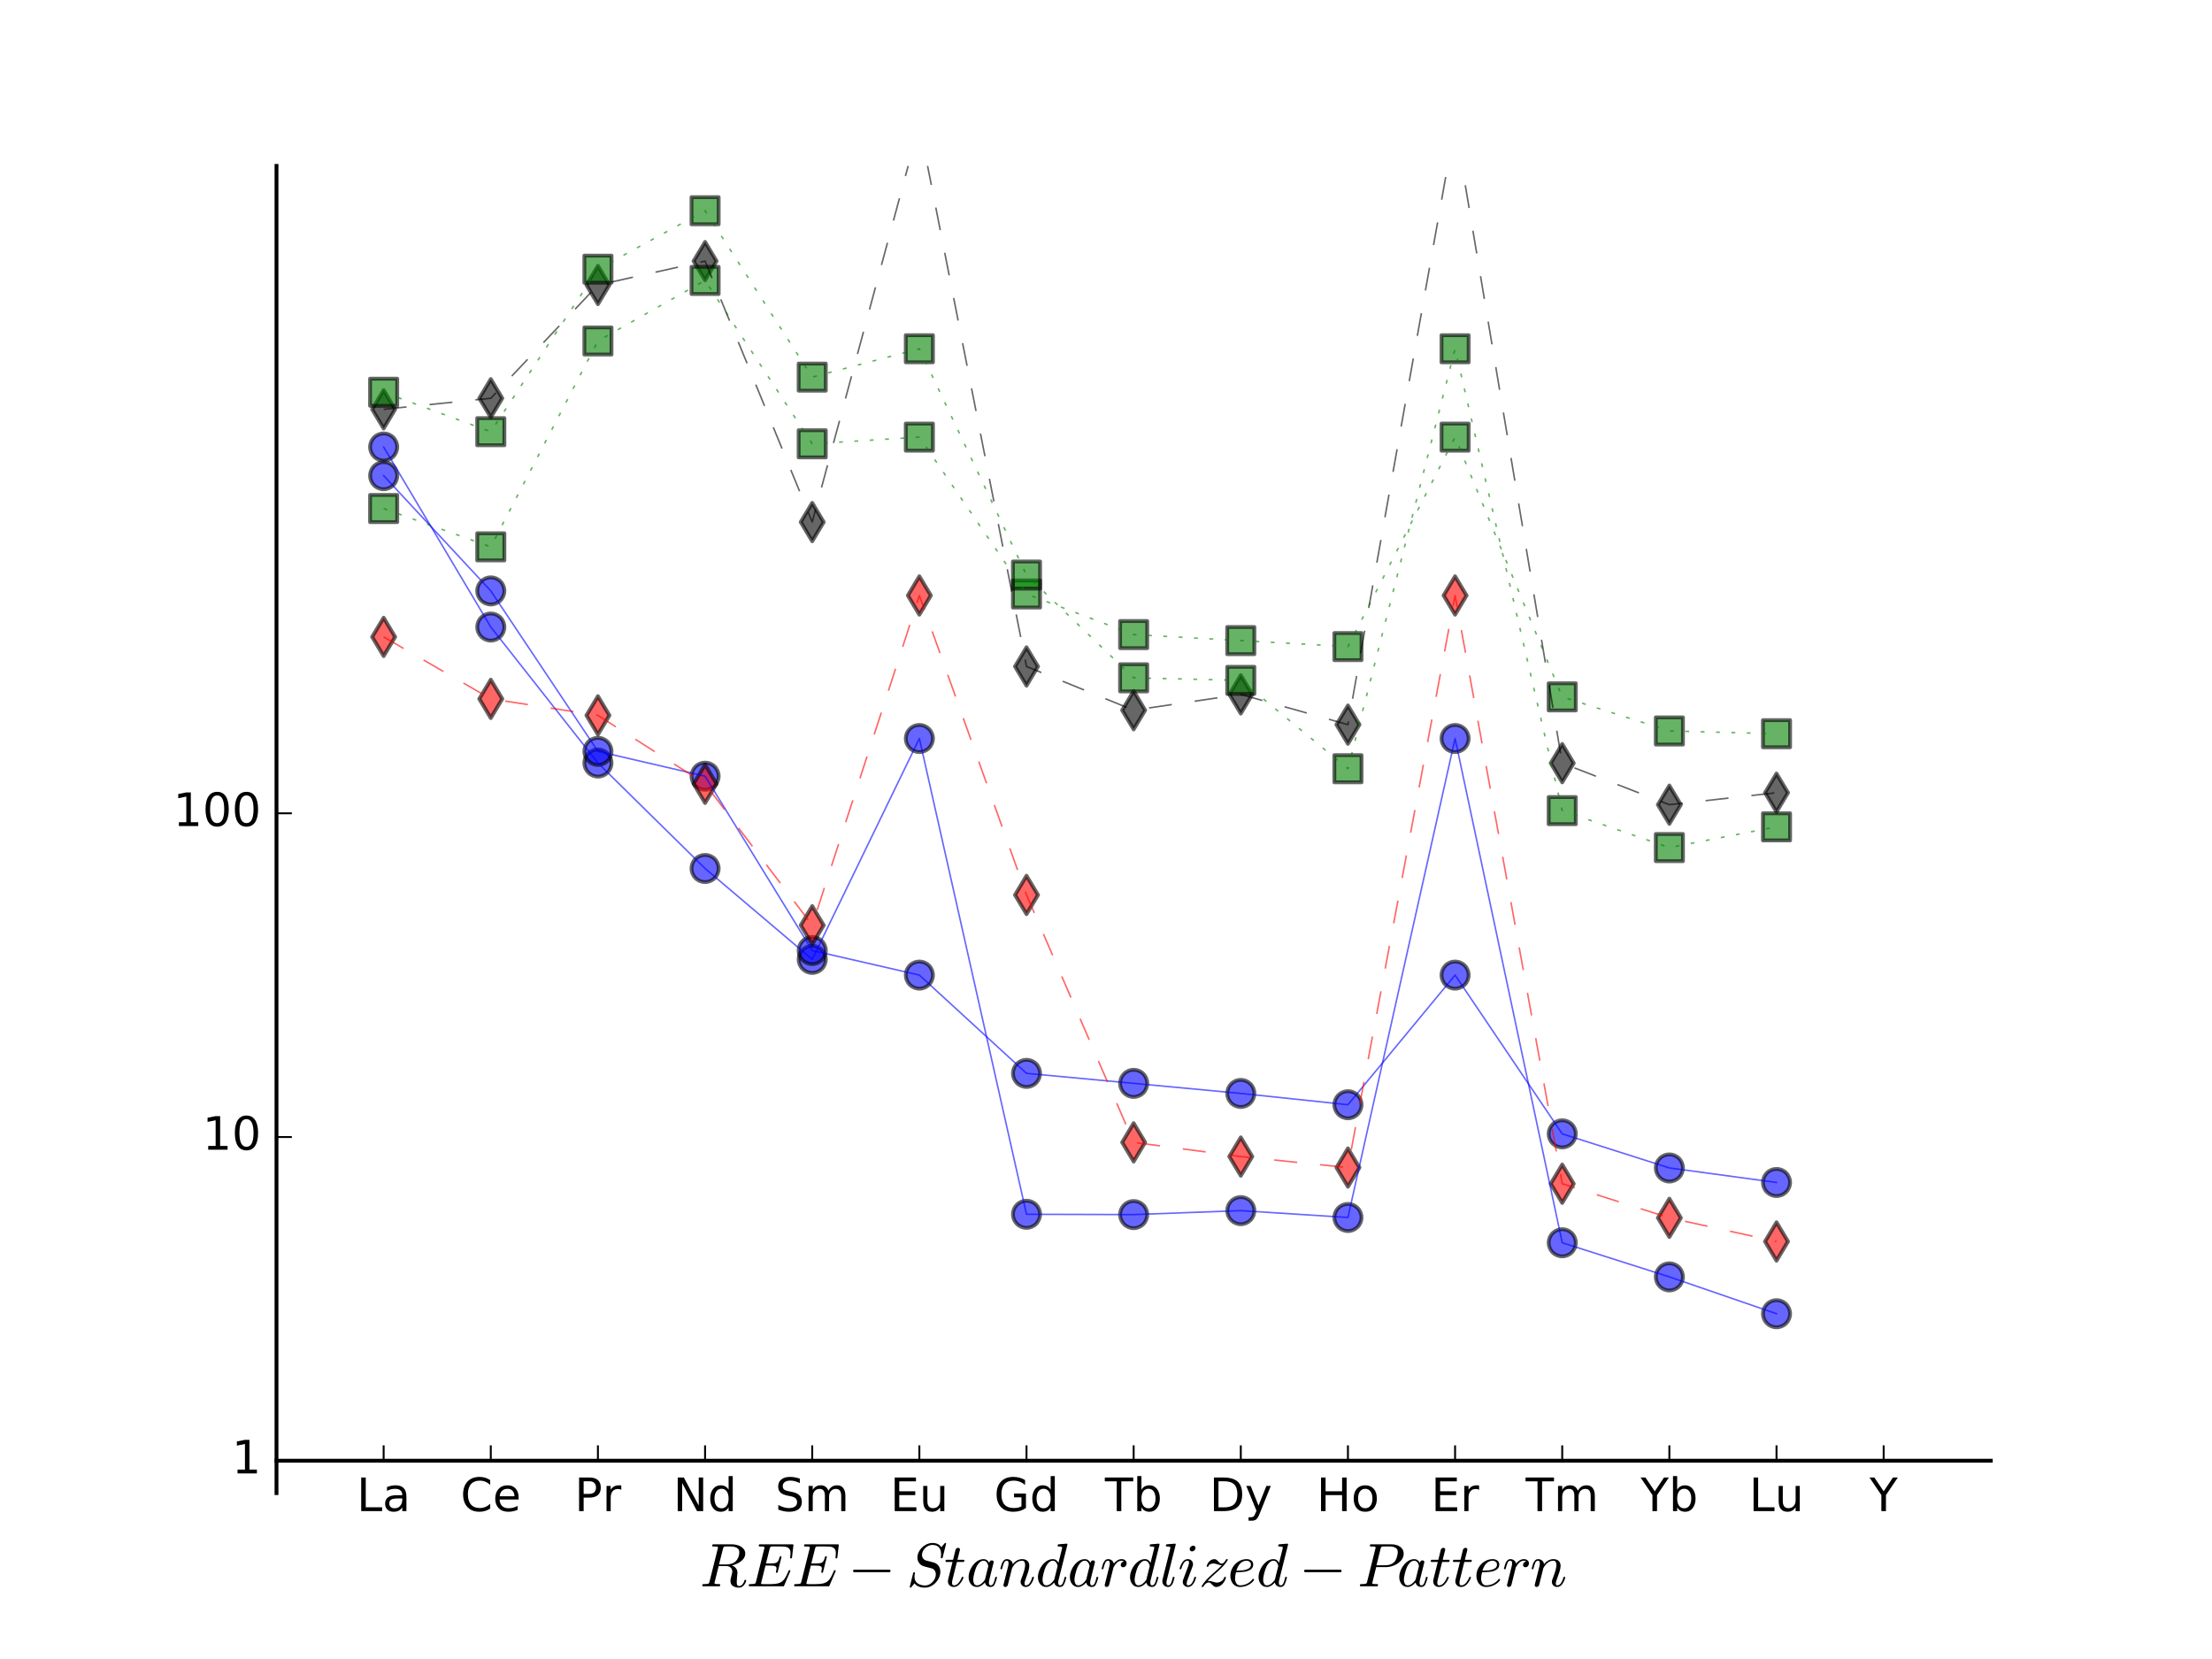 <?xml version="1.0" encoding="utf-8" standalone="no"?>
<!DOCTYPE svg PUBLIC "-//W3C//DTD SVG 1.1//EN"
  "http://www.w3.org/Graphics/SVG/1.1/DTD/svg11.dtd">
<!-- Created with matplotlib (http://matplotlib.org/) -->
<svg height="432pt" version="1.1" viewBox="0 0 576 432" width="576pt" xmlns="http://www.w3.org/2000/svg" xmlns:xlink="http://www.w3.org/1999/xlink">
 <defs>
  <style type="text/css">
*{stroke-linecap:butt;stroke-linejoin:round;stroke-miterlimit:100000;}
  </style>
 </defs>
 <g id="figure_1">
  <g id="patch_1">
   <path d="M 0 432 
L 576 432 
L 576 0 
L 0 0 
z
" style="fill:#ffffff;"/>
  </g>
  <g id="axes_1">
   <g id="patch_2">
    <path d="M 72 388.8 
L 518.4 388.8 
L 518.4 43.2 
L 72 43.2 
z
" style="fill:#ffffff;"/>
   </g>
   <g id="PathCollection_1">
    <defs>
     <path d="M 0 3.536 
C 0.938 3.536 1.837 3.163 2.5 2.5 
C 3.163 1.837 3.536 0.938 3.536 0 
C 3.536 -0.938 3.163 -1.837 2.5 -2.5 
C 1.837 -3.163 0.938 -3.536 0 -3.536 
C -0.938 -3.536 -1.837 -3.163 -2.5 -2.5 
C -3.163 -1.837 -3.536 -0.938 -3.536 0 
C -3.536 0.938 -3.163 1.837 -2.5 2.5 
C -1.837 3.163 -0.938 3.536 0 3.536 
z
" id="md33d0d5c0e" style="stroke:#000000;stroke-opacity:0.6;"/>
    </defs>
    <g clip-path="url(#p56d1591326)">
     <use style="fill:#0000ff;fill-opacity:0.6;stroke:#000000;stroke-opacity:0.6;" x="99.9" xlink:href="#md33d0d5c0e" y="116.397"/>
    </g>
   </g>
   <g id="PathCollection_2">
    <g clip-path="url(#p56d1591326)">
     <use style="fill:#0000ff;fill-opacity:0.6;stroke:#000000;stroke-opacity:0.6;" x="127.8" xlink:href="#md33d0d5c0e" y="163.279"/>
    </g>
   </g>
   <g id="PathCollection_3">
    <g clip-path="url(#p56d1591326)">
     <use style="fill:#0000ff;fill-opacity:0.6;stroke:#000000;stroke-opacity:0.6;" x="155.7" xlink:href="#md33d0d5c0e" y="198.684"/>
    </g>
   </g>
   <g id="PathCollection_4">
    <g clip-path="url(#p56d1591326)">
     <use style="fill:#0000ff;fill-opacity:0.6;stroke:#000000;stroke-opacity:0.6;" x="183.6" xlink:href="#md33d0d5c0e" y="226.151"/>
    </g>
   </g>
   <g id="PathCollection_5">
    <g clip-path="url(#p56d1591326)">
     <use style="fill:#0000ff;fill-opacity:0.6;stroke:#000000;stroke-opacity:0.6;" x="211.5" xlink:href="#md33d0d5c0e" y="249.817"/>
    </g>
   </g>
   <g id="PathCollection_6">
    <g clip-path="url(#p56d1591326)">
     <use style="fill:#0000ff;fill-opacity:0.6;stroke:#000000;stroke-opacity:0.6;" x="239.4" xlink:href="#md33d0d5c0e" y="192.303"/>
    </g>
   </g>
   <g id="PathCollection_7">
    <g clip-path="url(#p56d1591326)">
     <use style="fill:#0000ff;fill-opacity:0.6;stroke:#000000;stroke-opacity:0.6;" x="267.3" xlink:href="#md33d0d5c0e" y="316.196"/>
    </g>
   </g>
   <g id="PathCollection_8">
    <g clip-path="url(#p56d1591326)">
     <use style="fill:#0000ff;fill-opacity:0.6;stroke:#000000;stroke-opacity:0.6;" x="295.2" xlink:href="#md33d0d5c0e" y="316.278"/>
    </g>
   </g>
   <g id="PathCollection_9">
    <g clip-path="url(#p56d1591326)">
     <use style="fill:#0000ff;fill-opacity:0.6;stroke:#000000;stroke-opacity:0.6;" x="323.1" xlink:href="#md33d0d5c0e" y="315.248"/>
    </g>
   </g>
   <g id="PathCollection_10">
    <g clip-path="url(#p56d1591326)">
     <use style="fill:#0000ff;fill-opacity:0.6;stroke:#000000;stroke-opacity:0.6;" x="351.0" xlink:href="#md33d0d5c0e" y="317.026"/>
    </g>
   </g>
   <g id="PathCollection_11">
    <g clip-path="url(#p56d1591326)">
     <use style="fill:#0000ff;fill-opacity:0.6;stroke:#000000;stroke-opacity:0.6;" x="378.9" xlink:href="#md33d0d5c0e" y="192.303"/>
    </g>
   </g>
   <g id="PathCollection_12">
    <g clip-path="url(#p56d1591326)">
     <use style="fill:#0000ff;fill-opacity:0.6;stroke:#000000;stroke-opacity:0.6;" x="406.8" xlink:href="#md33d0d5c0e" y="323.613"/>
    </g>
   </g>
   <g id="PathCollection_13">
    <g clip-path="url(#p56d1591326)">
     <use style="fill:#0000ff;fill-opacity:0.6;stroke:#000000;stroke-opacity:0.6;" x="434.7" xlink:href="#md33d0d5c0e" y="332.494"/>
    </g>
   </g>
   <g id="PathCollection_14">
    <g clip-path="url(#p56d1591326)">
     <use style="fill:#0000ff;fill-opacity:0.6;stroke:#000000;stroke-opacity:0.6;" x="462.6" xlink:href="#md33d0d5c0e" y="342.091"/>
    </g>
   </g>
   <g id="PathCollection_15">
    <g clip-path="url(#p56d1591326)">
     <use style="fill:#0000ff;fill-opacity:0.6;stroke:#000000;stroke-opacity:0.6;" x="99.9" xlink:href="#md33d0d5c0e" y="123.858"/>
    </g>
   </g>
   <g id="PathCollection_16">
    <g clip-path="url(#p56d1591326)">
     <use style="fill:#0000ff;fill-opacity:0.6;stroke:#000000;stroke-opacity:0.6;" x="127.8" xlink:href="#md33d0d5c0e" y="153.865"/>
    </g>
   </g>
   <g id="PathCollection_17">
    <g clip-path="url(#p56d1591326)">
     <use style="fill:#0000ff;fill-opacity:0.6;stroke:#000000;stroke-opacity:0.6;" x="155.7" xlink:href="#md33d0d5c0e" y="195.655"/>
    </g>
   </g>
   <g id="PathCollection_18">
    <g clip-path="url(#p56d1591326)">
     <use style="fill:#0000ff;fill-opacity:0.6;stroke:#000000;stroke-opacity:0.6;" x="183.6" xlink:href="#md33d0d5c0e" y="202.119"/>
    </g>
   </g>
   <g id="PathCollection_19">
    <g clip-path="url(#p56d1591326)">
     <use style="fill:#0000ff;fill-opacity:0.6;stroke:#000000;stroke-opacity:0.6;" x="211.5" xlink:href="#md33d0d5c0e" y="247.508"/>
    </g>
   </g>
   <g id="PathCollection_20">
    <g clip-path="url(#p56d1591326)">
     <use style="fill:#0000ff;fill-opacity:0.6;stroke:#000000;stroke-opacity:0.6;" x="239.4" xlink:href="#md33d0d5c0e" y="253.912"/>
    </g>
   </g>
   <g id="PathCollection_21">
    <g clip-path="url(#p56d1591326)">
     <use style="fill:#0000ff;fill-opacity:0.6;stroke:#000000;stroke-opacity:0.6;" x="267.3" xlink:href="#md33d0d5c0e" y="279.502"/>
    </g>
   </g>
   <g id="PathCollection_22">
    <g clip-path="url(#p56d1591326)">
     <use style="fill:#0000ff;fill-opacity:0.6;stroke:#000000;stroke-opacity:0.6;" x="295.2" xlink:href="#md33d0d5c0e" y="282.101"/>
    </g>
   </g>
   <g id="PathCollection_23">
    <g clip-path="url(#p56d1591326)">
     <use style="fill:#0000ff;fill-opacity:0.6;stroke:#000000;stroke-opacity:0.6;" x="323.1" xlink:href="#md33d0d5c0e" y="284.724"/>
    </g>
   </g>
   <g id="PathCollection_24">
    <g clip-path="url(#p56d1591326)">
     <use style="fill:#0000ff;fill-opacity:0.6;stroke:#000000;stroke-opacity:0.6;" x="351.0" xlink:href="#md33d0d5c0e" y="287.667"/>
    </g>
   </g>
   <g id="PathCollection_25">
    <g clip-path="url(#p56d1591326)">
     <use style="fill:#0000ff;fill-opacity:0.6;stroke:#000000;stroke-opacity:0.6;" x="378.9" xlink:href="#md33d0d5c0e" y="253.912"/>
    </g>
   </g>
   <g id="PathCollection_26">
    <g clip-path="url(#p56d1591326)">
     <use style="fill:#0000ff;fill-opacity:0.6;stroke:#000000;stroke-opacity:0.6;" x="406.8" xlink:href="#md33d0d5c0e" y="295.251"/>
    </g>
   </g>
   <g id="PathCollection_27">
    <g clip-path="url(#p56d1591326)">
     <use style="fill:#0000ff;fill-opacity:0.6;stroke:#000000;stroke-opacity:0.6;" x="434.7" xlink:href="#md33d0d5c0e" y="304.132"/>
    </g>
   </g>
   <g id="PathCollection_28">
    <g clip-path="url(#p56d1591326)">
     <use style="fill:#0000ff;fill-opacity:0.6;stroke:#000000;stroke-opacity:0.6;" x="462.6" xlink:href="#md33d0d5c0e" y="307.913"/>
    </g>
   </g>
   <g id="PathCollection_29">
    <defs>
     <path d="M -0 5 
L 3 0 
L 0 -5 
L -3 -0 
z
" id="m2f1e9a058d" style="stroke:#000000;stroke-opacity:0.6;"/>
    </defs>
    <g clip-path="url(#p56d1591326)">
     <use style="fill:#ff0000;fill-opacity:0.6;stroke:#000000;stroke-opacity:0.6;" x="99.9" xlink:href="#m2f1e9a058d" y="165.85"/>
    </g>
   </g>
   <g id="PathCollection_30">
    <g clip-path="url(#p56d1591326)">
     <use style="fill:#ff0000;fill-opacity:0.6;stroke:#000000;stroke-opacity:0.6;" x="127.8" xlink:href="#m2f1e9a058d" y="181.984"/>
    </g>
   </g>
   <g id="PathCollection_31">
    <g clip-path="url(#p56d1591326)">
     <use style="fill:#ff0000;fill-opacity:0.6;stroke:#000000;stroke-opacity:0.6;" x="155.7" xlink:href="#m2f1e9a058d" y="186.28"/>
    </g>
   </g>
   <g id="PathCollection_32">
    <g clip-path="url(#p56d1591326)">
     <use style="fill:#ff0000;fill-opacity:0.6;stroke:#000000;stroke-opacity:0.6;" x="183.6" xlink:href="#m2f1e9a058d" y="204.102"/>
    </g>
   </g>
   <g id="PathCollection_33">
    <g clip-path="url(#p56d1591326)">
     <use style="fill:#ff0000;fill-opacity:0.6;stroke:#000000;stroke-opacity:0.6;" x="211.5" xlink:href="#m2f1e9a058d" y="240.936"/>
    </g>
   </g>
   <g id="PathCollection_34">
    <g clip-path="url(#p56d1591326)">
     <use style="fill:#ff0000;fill-opacity:0.6;stroke:#000000;stroke-opacity:0.6;" x="239.4" xlink:href="#m2f1e9a058d" y="155.06"/>
    </g>
   </g>
   <g id="PathCollection_35">
    <g clip-path="url(#p56d1591326)">
     <use style="fill:#ff0000;fill-opacity:0.6;stroke:#000000;stroke-opacity:0.6;" x="267.3" xlink:href="#m2f1e9a058d" y="233.042"/>
    </g>
   </g>
   <g id="PathCollection_36">
    <g clip-path="url(#p56d1591326)">
     <use style="fill:#ff0000;fill-opacity:0.6;stroke:#000000;stroke-opacity:0.6;" x="295.2" xlink:href="#m2f1e9a058d" y="297.469"/>
    </g>
   </g>
   <g id="PathCollection_37">
    <g clip-path="url(#p56d1591326)">
     <use style="fill:#ff0000;fill-opacity:0.6;stroke:#000000;stroke-opacity:0.6;" x="323.1" xlink:href="#m2f1e9a058d" y="301.166"/>
    </g>
   </g>
   <g id="PathCollection_38">
    <g clip-path="url(#p56d1591326)">
     <use style="fill:#ff0000;fill-opacity:0.6;stroke:#000000;stroke-opacity:0.6;" x="351.0" xlink:href="#m2f1e9a058d" y="304.032"/>
    </g>
   </g>
   <g id="PathCollection_39">
    <g clip-path="url(#p56d1591326)">
     <use style="fill:#ff0000;fill-opacity:0.6;stroke:#000000;stroke-opacity:0.6;" x="378.9" xlink:href="#m2f1e9a058d" y="155.06"/>
    </g>
   </g>
   <g id="PathCollection_40">
    <g clip-path="url(#p56d1591326)">
     <use style="fill:#ff0000;fill-opacity:0.6;stroke:#000000;stroke-opacity:0.6;" x="406.8" xlink:href="#m2f1e9a058d" y="308.244"/>
    </g>
   </g>
   <g id="PathCollection_41">
    <g clip-path="url(#p56d1591326)">
     <use style="fill:#ff0000;fill-opacity:0.6;stroke:#000000;stroke-opacity:0.6;" x="434.7" xlink:href="#m2f1e9a058d" y="317.125"/>
    </g>
   </g>
   <g id="PathCollection_42">
    <g clip-path="url(#p56d1591326)">
     <use style="fill:#ff0000;fill-opacity:0.6;stroke:#000000;stroke-opacity:0.6;" x="462.6" xlink:href="#m2f1e9a058d" y="323.282"/>
    </g>
   </g>
   <g id="PathCollection_43">
    <defs>
     <path d="M -0 5 
L 3 0 
L 0 -5 
L -3 -0 
z
" id="mca4a623065" style="stroke:#000000;stroke-opacity:0.6;"/>
    </defs>
    <g clip-path="url(#p56d1591326)">
     <use style="fill-opacity:0.6;stroke:#000000;stroke-opacity:0.6;" x="99.9" xlink:href="#mca4a623065" y="106.589"/>
    </g>
   </g>
   <g id="PathCollection_44">
    <g clip-path="url(#p56d1591326)">
     <use style="fill-opacity:0.6;stroke:#000000;stroke-opacity:0.6;" x="127.8" xlink:href="#mca4a623065" y="103.706"/>
    </g>
   </g>
   <g id="PathCollection_45">
    <g clip-path="url(#p56d1591326)">
     <use style="fill-opacity:0.6;stroke:#000000;stroke-opacity:0.6;" x="155.7" xlink:href="#mca4a623065" y="74.217"/>
    </g>
   </g>
   <g id="PathCollection_46">
    <g clip-path="url(#p56d1591326)">
     <use style="fill-opacity:0.6;stroke:#000000;stroke-opacity:0.6;" x="183.6" xlink:href="#mca4a623065" y="67.993"/>
    </g>
   </g>
   <g id="PathCollection_47">
    <g clip-path="url(#p56d1591326)">
     <use style="fill-opacity:0.6;stroke:#000000;stroke-opacity:0.6;" x="211.5" xlink:href="#mca4a623065" y="135.941"/>
    </g>
   </g>
   <g id="PathCollection_48">
    <g clip-path="url(#p56d1591326)">
     <use style="fill-opacity:0.6;stroke:#000000;stroke-opacity:0.6;" x="239.4" xlink:href="#mca4a623065" y="32.39"/>
    </g>
   </g>
   <g id="PathCollection_49">
    <g clip-path="url(#p56d1591326)">
     <use style="fill-opacity:0.6;stroke:#000000;stroke-opacity:0.6;" x="267.3" xlink:href="#mca4a623065" y="173.55"/>
    </g>
   </g>
   <g id="PathCollection_50">
    <g clip-path="url(#p56d1591326)">
     <use style="fill-opacity:0.6;stroke:#000000;stroke-opacity:0.6;" x="295.2" xlink:href="#mca4a623065" y="184.938"/>
    </g>
   </g>
   <g id="PathCollection_51">
    <g clip-path="url(#p56d1591326)">
     <use style="fill-opacity:0.6;stroke:#000000;stroke-opacity:0.6;" x="323.1" xlink:href="#mca4a623065" y="180.819"/>
    </g>
   </g>
   <g id="PathCollection_52">
    <g clip-path="url(#p56d1591326)">
     <use style="fill-opacity:0.6;stroke:#000000;stroke-opacity:0.6;" x="351.0" xlink:href="#mca4a623065" y="188.697"/>
    </g>
   </g>
   <g id="PathCollection_53">
    <g clip-path="url(#p56d1591326)">
     <use style="fill-opacity:0.6;stroke:#000000;stroke-opacity:0.6;" x="378.9" xlink:href="#mca4a623065" y="32.39"/>
    </g>
   </g>
   <g id="PathCollection_54">
    <g clip-path="url(#p56d1591326)">
     <use style="fill-opacity:0.6;stroke:#000000;stroke-opacity:0.6;" x="406.8" xlink:href="#mca4a623065" y="198.724"/>
    </g>
   </g>
   <g id="PathCollection_55">
    <g clip-path="url(#p56d1591326)">
     <use style="fill-opacity:0.6;stroke:#000000;stroke-opacity:0.6;" x="434.7" xlink:href="#mca4a623065" y="209.543"/>
    </g>
   </g>
   <g id="PathCollection_56">
    <g clip-path="url(#p56d1591326)">
     <use style="fill-opacity:0.6;stroke:#000000;stroke-opacity:0.6;" x="462.6" xlink:href="#mca4a623065" y="206.427"/>
    </g>
   </g>
   <g id="PathCollection_57">
    <defs>
     <path d="M -3.536 3.536 
L 3.536 3.536 
L 3.536 -3.536 
L -3.536 -3.536 
z
" id="mf9e7e8e1aa" style="stroke:#000000;stroke-opacity:0.6;"/>
    </defs>
    <g clip-path="url(#p56d1591326)">
     <use style="fill:#008000;fill-opacity:0.6;stroke:#000000;stroke-opacity:0.6;" x="99.9" xlink:href="#mf9e7e8e1aa" y="132.42"/>
    </g>
   </g>
   <g id="PathCollection_58">
    <g clip-path="url(#p56d1591326)">
     <use style="fill:#008000;fill-opacity:0.6;stroke:#000000;stroke-opacity:0.6;" x="127.8" xlink:href="#mf9e7e8e1aa" y="142.398"/>
    </g>
   </g>
   <g id="PathCollection_59">
    <g clip-path="url(#p56d1591326)">
     <use style="fill:#008000;fill-opacity:0.6;stroke:#000000;stroke-opacity:0.6;" x="155.7" xlink:href="#mf9e7e8e1aa" y="88.791"/>
    </g>
   </g>
   <g id="PathCollection_60">
    <g clip-path="url(#p56d1591326)">
     <use style="fill:#008000;fill-opacity:0.6;stroke:#000000;stroke-opacity:0.6;" x="183.6" xlink:href="#mf9e7e8e1aa" y="73.02"/>
    </g>
   </g>
   <g id="PathCollection_61">
    <g clip-path="url(#p56d1591326)">
     <use style="fill:#008000;fill-opacity:0.6;stroke:#000000;stroke-opacity:0.6;" x="211.5" xlink:href="#mf9e7e8e1aa" y="115.57"/>
    </g>
   </g>
   <g id="PathCollection_62">
    <g clip-path="url(#p56d1591326)">
     <use style="fill:#008000;fill-opacity:0.6;stroke:#000000;stroke-opacity:0.6;" x="239.4" xlink:href="#mf9e7e8e1aa" y="113.827"/>
    </g>
   </g>
   <g id="PathCollection_63">
    <g clip-path="url(#p56d1591326)">
     <use style="fill:#008000;fill-opacity:0.6;stroke:#000000;stroke-opacity:0.6;" x="267.3" xlink:href="#mf9e7e8e1aa" y="154.67"/>
    </g>
   </g>
   <g id="PathCollection_64">
    <g clip-path="url(#p56d1591326)">
     <use style="fill:#008000;fill-opacity:0.6;stroke:#000000;stroke-opacity:0.6;" x="295.2" xlink:href="#mf9e7e8e1aa" y="165.246"/>
    </g>
   </g>
   <g id="PathCollection_65">
    <g clip-path="url(#p56d1591326)">
     <use style="fill:#008000;fill-opacity:0.6;stroke:#000000;stroke-opacity:0.6;" x="323.1" xlink:href="#mf9e7e8e1aa" y="166.809"/>
    </g>
   </g>
   <g id="PathCollection_66">
    <g clip-path="url(#p56d1591326)">
     <use style="fill:#008000;fill-opacity:0.6;stroke:#000000;stroke-opacity:0.6;" x="351.0" xlink:href="#mf9e7e8e1aa" y="168.369"/>
    </g>
   </g>
   <g id="PathCollection_67">
    <g clip-path="url(#p56d1591326)">
     <use style="fill:#008000;fill-opacity:0.6;stroke:#000000;stroke-opacity:0.6;" x="378.9" xlink:href="#mf9e7e8e1aa" y="113.827"/>
    </g>
   </g>
   <g id="PathCollection_68">
    <g clip-path="url(#p56d1591326)">
     <use style="fill:#008000;fill-opacity:0.6;stroke:#000000;stroke-opacity:0.6;" x="406.8" xlink:href="#mf9e7e8e1aa" y="181.462"/>
    </g>
   </g>
   <g id="PathCollection_69">
    <g clip-path="url(#p56d1591326)">
     <use style="fill:#008000;fill-opacity:0.6;stroke:#000000;stroke-opacity:0.6;" x="434.7" xlink:href="#mf9e7e8e1aa" y="190.343"/>
    </g>
   </g>
   <g id="PathCollection_70">
    <g clip-path="url(#p56d1591326)">
     <use style="fill:#008000;fill-opacity:0.6;stroke:#000000;stroke-opacity:0.6;" x="462.6" xlink:href="#mf9e7e8e1aa" y="191.059"/>
    </g>
   </g>
   <g id="PathCollection_71">
    <g clip-path="url(#p56d1591326)">
     <use style="fill:#008000;fill-opacity:0.6;stroke:#000000;stroke-opacity:0.6;" x="99.9" xlink:href="#mf9e7e8e1aa" y="102.148"/>
    </g>
   </g>
   <g id="PathCollection_72">
    <g clip-path="url(#p56d1591326)">
     <use style="fill:#008000;fill-opacity:0.6;stroke:#000000;stroke-opacity:0.6;" x="127.8" xlink:href="#mf9e7e8e1aa" y="112.415"/>
    </g>
   </g>
   <g id="PathCollection_73">
    <g clip-path="url(#p56d1591326)">
     <use style="fill:#008000;fill-opacity:0.6;stroke:#000000;stroke-opacity:0.6;" x="155.7" xlink:href="#mf9e7e8e1aa" y="70.093"/>
    </g>
   </g>
   <g id="PathCollection_74">
    <g clip-path="url(#p56d1591326)">
     <use style="fill:#008000;fill-opacity:0.6;stroke:#000000;stroke-opacity:0.6;" x="183.6" xlink:href="#mf9e7e8e1aa" y="54.873"/>
    </g>
   </g>
   <g id="PathCollection_75">
    <g clip-path="url(#p56d1591326)">
     <use style="fill:#008000;fill-opacity:0.6;stroke:#000000;stroke-opacity:0.6;" x="211.5" xlink:href="#mf9e7e8e1aa" y="98.202"/>
    </g>
   </g>
   <g id="PathCollection_76">
    <g clip-path="url(#p56d1591326)">
     <use style="fill:#008000;fill-opacity:0.6;stroke:#000000;stroke-opacity:0.6;" x="239.4" xlink:href="#mf9e7e8e1aa" y="90.817"/>
    </g>
   </g>
   <g id="PathCollection_77">
    <g clip-path="url(#p56d1591326)">
     <use style="fill:#008000;fill-opacity:0.6;stroke:#000000;stroke-opacity:0.6;" x="267.3" xlink:href="#mf9e7e8e1aa" y="149.743"/>
    </g>
   </g>
   <g id="PathCollection_78">
    <g clip-path="url(#p56d1591326)">
     <use style="fill:#008000;fill-opacity:0.6;stroke:#000000;stroke-opacity:0.6;" x="295.2" xlink:href="#mf9e7e8e1aa" y="176.502"/>
    </g>
   </g>
   <g id="PathCollection_79">
    <g clip-path="url(#p56d1591326)">
     <use style="fill:#008000;fill-opacity:0.6;stroke:#000000;stroke-opacity:0.6;" x="323.1" xlink:href="#mf9e7e8e1aa" y="177.167"/>
    </g>
   </g>
   <g id="PathCollection_80">
    <g clip-path="url(#p56d1591326)">
     <use style="fill:#008000;fill-opacity:0.6;stroke:#000000;stroke-opacity:0.6;" x="351.0" xlink:href="#mf9e7e8e1aa" y="200.172"/>
    </g>
   </g>
   <g id="PathCollection_81">
    <g clip-path="url(#p56d1591326)">
     <use style="fill:#008000;fill-opacity:0.6;stroke:#000000;stroke-opacity:0.6;" x="378.9" xlink:href="#mf9e7e8e1aa" y="90.817"/>
    </g>
   </g>
   <g id="PathCollection_82">
    <g clip-path="url(#p56d1591326)">
     <use style="fill:#008000;fill-opacity:0.6;stroke:#000000;stroke-opacity:0.6;" x="406.8" xlink:href="#mf9e7e8e1aa" y="211.082"/>
    </g>
   </g>
   <g id="PathCollection_83">
    <g clip-path="url(#p56d1591326)">
     <use style="fill:#008000;fill-opacity:0.6;stroke:#000000;stroke-opacity:0.6;" x="434.7" xlink:href="#mf9e7e8e1aa" y="220.706"/>
    </g>
   </g>
   <g id="PathCollection_84">
    <g clip-path="url(#p56d1591326)">
     <use style="fill:#008000;fill-opacity:0.6;stroke:#000000;stroke-opacity:0.6;" x="462.6" xlink:href="#mf9e7e8e1aa" y="215.308"/>
    </g>
   </g>
   <g id="line2d_1">
    <path clip-path="url(#p56d1591326)" d="M 99.9 116.397 
L 127.8 163.279 
L 155.7 198.684 
L 183.6 226.151 
L 211.5 249.817 
L 239.4 192.303 
L 267.3 316.196 
L 295.2 316.278 
L 323.1 315.248 
L 351 317.026 
L 378.9 192.303 
L 406.8 323.613 
L 434.7 332.494 
L 462.6 342.091 
" style="fill:none;opacity:0.6;stroke:#0000ff;stroke-linecap:square;stroke-width:0.4;"/>
   </g>
   <g id="line2d_2">
    <path clip-path="url(#p56d1591326)" d="M 99.9 123.858 
L 127.8 153.865 
L 155.7 195.655 
L 183.6 202.119 
L 211.5 247.508 
L 239.4 253.912 
L 267.3 279.502 
L 295.2 282.101 
L 323.1 284.724 
L 351 287.667 
L 378.9 253.912 
L 406.8 295.251 
L 434.7 304.132 
L 462.6 307.913 
" style="fill:none;opacity:0.6;stroke:#0000ff;stroke-linecap:square;stroke-width:0.4;"/>
   </g>
   <g id="line2d_3">
    <path clip-path="url(#p56d1591326)" d="M 99.9 165.85 
L 127.8 181.984 
L 155.7 186.28 
L 183.6 204.102 
L 211.5 240.936 
L 239.4 155.06 
L 267.3 233.042 
L 295.2 297.469 
L 323.1 301.166 
L 351 304.032 
L 378.9 155.06 
L 406.8 308.244 
L 434.7 317.125 
L 462.6 323.282 
" style="fill:none;opacity:0.6;stroke:#ff0000;stroke-dasharray:6,6;stroke-dashoffset:0.0;stroke-width:0.4;"/>
   </g>
   <g id="line2d_4">
    <path clip-path="url(#p56d1591326)" d="M 99.9 106.589 
L 127.8 103.706 
L 155.7 74.217 
L 183.6 67.993 
L 211.5 135.941 
L 239.4 32.39 
L 267.3 173.55 
L 295.2 184.938 
L 323.1 180.819 
L 351 188.697 
L 378.9 32.39 
L 406.8 198.724 
L 434.7 209.543 
L 462.6 206.427 
" style="fill:none;opacity:0.6;stroke:#000000;stroke-dasharray:6,6;stroke-dashoffset:0.0;stroke-width:0.4;"/>
   </g>
   <g id="line2d_5">
    <path clip-path="url(#p56d1591326)" d="M 99.9 132.42 
L 127.8 142.398 
L 155.7 88.791 
L 183.6 73.02 
L 211.5 115.57 
L 239.4 113.827 
L 267.3 154.67 
L 295.2 165.246 
L 323.1 166.809 
L 351 168.369 
L 378.9 113.827 
L 406.8 181.462 
L 434.7 190.343 
L 462.6 191.059 
" style="fill:none;opacity:0.6;stroke:#008000;stroke-dasharray:1,3;stroke-dashoffset:0.0;stroke-width:0.4;"/>
   </g>
   <g id="line2d_6">
    <path clip-path="url(#p56d1591326)" d="M 99.9 102.148 
L 127.8 112.415 
L 155.7 70.093 
L 183.6 54.873 
L 211.5 98.202 
L 239.4 90.817 
L 267.3 149.743 
L 295.2 176.502 
L 323.1 177.167 
L 351 200.172 
L 378.9 90.817 
L 406.8 211.082 
L 434.7 220.706 
L 462.6 215.308 
" style="fill:none;opacity:0.6;stroke:#008000;stroke-dasharray:1,3;stroke-dashoffset:0.0;stroke-width:0.4;"/>
   </g>
   <g id="patch_3">
    <path d="M 72 43.2 
L 518.4 43.2 
" style="fill:none;"/>
   </g>
   <g id="patch_4">
    <path d="M 72 380.371 
L 518.4 380.371 
" style="fill:none;stroke:#000000;stroke-linecap:square;stroke-linejoin:miter;"/>
   </g>
   <g id="patch_5">
    <path d="M 518.4 388.8 
L 518.4 43.2 
" style="fill:none;"/>
   </g>
   <g id="patch_6">
    <path d="M 72 388.8 
L 72 43.2 
" style="fill:none;stroke:#000000;stroke-linecap:square;stroke-linejoin:miter;"/>
   </g>
   <g id="matplotlib.axis_1">
    <g id="xtick_1">
     <g id="line2d_7">
      <defs>
       <path d="M 0 0 
L 0 -4 
" id="m9b2ef5066e" style="stroke:#000000;stroke-width:0.5;"/>
      </defs>
      <g>
       <use style="stroke:#000000;stroke-width:0.5;" x="99.9" xlink:href="#m9b2ef5066e" y="380.371"/>
      </g>
     </g>
     <g id="text_1">
      <!-- La -->
      <defs>
       <path d="M 34.281 27.484 
Q 23.391 27.484 19.188 25 
Q 14.984 22.516 14.984 16.5 
Q 14.984 11.719 18.141 8.906 
Q 21.297 6.109 26.703 6.109 
Q 34.188 6.109 38.703 11.406 
Q 43.219 16.703 43.219 25.484 
L 43.219 27.484 
z
M 52.203 31.203 
L 52.203 0 
L 43.219 0 
L 43.219 8.297 
Q 40.141 3.328 35.547 0.953 
Q 30.953 -1.422 24.312 -1.422 
Q 15.922 -1.422 10.953 3.297 
Q 6 8.016 6 15.922 
Q 6 25.141 12.172 29.828 
Q 18.359 34.516 30.609 34.516 
L 43.219 34.516 
L 43.219 35.406 
Q 43.219 41.609 39.141 45 
Q 35.062 48.391 27.688 48.391 
Q 23 48.391 18.547 47.266 
Q 14.109 46.141 10.016 43.891 
L 10.016 52.203 
Q 14.938 54.109 19.578 55.047 
Q 24.219 56 28.609 56 
Q 40.484 56 46.344 49.844 
Q 52.203 43.703 52.203 31.203 
" id="BitstreamVeraSans-Roman-61"/>
       <path d="M 9.812 72.906 
L 19.672 72.906 
L 19.672 8.297 
L 55.172 8.297 
L 55.172 0 
L 9.812 0 
z
" id="BitstreamVeraSans-Roman-4c"/>
      </defs>
      <g transform="translate(92.88 393.489)scale(0.12 -0.12)">
       <use xlink:href="#BitstreamVeraSans-Roman-4c"/>
       <use x="55.713" xlink:href="#BitstreamVeraSans-Roman-61"/>
      </g>
     </g>
    </g>
    <g id="xtick_2">
     <g id="line2d_8">
      <g>
       <use style="stroke:#000000;stroke-width:0.5;" x="127.8" xlink:href="#m9b2ef5066e" y="380.371"/>
      </g>
     </g>
     <g id="text_2">
      <!-- Ce -->
      <defs>
       <path d="M 64.406 67.281 
L 64.406 56.891 
Q 59.422 61.531 53.781 63.812 
Q 48.141 66.109 41.797 66.109 
Q 29.297 66.109 22.656 58.469 
Q 16.016 50.828 16.016 36.375 
Q 16.016 21.969 22.656 14.328 
Q 29.297 6.688 41.797 6.688 
Q 48.141 6.688 53.781 8.984 
Q 59.422 11.281 64.406 15.922 
L 64.406 5.609 
Q 59.234 2.094 53.438 0.328 
Q 47.656 -1.422 41.219 -1.422 
Q 24.656 -1.422 15.125 8.703 
Q 5.609 18.844 5.609 36.375 
Q 5.609 53.953 15.125 64.078 
Q 24.656 74.219 41.219 74.219 
Q 47.75 74.219 53.531 72.484 
Q 59.328 70.75 64.406 67.281 
" id="BitstreamVeraSans-Roman-43"/>
       <path d="M 56.203 29.594 
L 56.203 25.203 
L 14.891 25.203 
Q 15.484 15.922 20.484 11.062 
Q 25.484 6.203 34.422 6.203 
Q 39.594 6.203 44.453 7.469 
Q 49.312 8.734 54.109 11.281 
L 54.109 2.781 
Q 49.266 0.734 44.188 -0.344 
Q 39.109 -1.422 33.891 -1.422 
Q 20.797 -1.422 13.156 6.188 
Q 5.516 13.812 5.516 26.812 
Q 5.516 40.234 12.766 48.109 
Q 20.016 56 32.328 56 
Q 43.359 56 49.781 48.891 
Q 56.203 41.797 56.203 29.594 
M 47.219 32.234 
Q 47.125 39.594 43.094 43.984 
Q 39.062 48.391 32.422 48.391 
Q 24.906 48.391 20.391 44.141 
Q 15.875 39.891 15.188 32.172 
z
" id="BitstreamVeraSans-Roman-65"/>
      </defs>
      <g transform="translate(119.918 393.489)scale(0.12 -0.12)">
       <use xlink:href="#BitstreamVeraSans-Roman-43"/>
       <use x="69.824" xlink:href="#BitstreamVeraSans-Roman-65"/>
      </g>
     </g>
    </g>
    <g id="xtick_3">
     <g id="line2d_9">
      <g>
       <use style="stroke:#000000;stroke-width:0.5;" x="155.7" xlink:href="#m9b2ef5066e" y="380.371"/>
      </g>
     </g>
     <g id="text_3">
      <!-- Pr -->
      <defs>
       <path d="M 41.109 46.297 
Q 39.594 47.172 37.812 47.578 
Q 36.031 48 33.891 48 
Q 26.266 48 22.188 43.047 
Q 18.109 38.094 18.109 28.812 
L 18.109 0 
L 9.078 0 
L 9.078 54.688 
L 18.109 54.688 
L 18.109 46.188 
Q 20.953 51.172 25.484 53.578 
Q 30.031 56 36.531 56 
Q 37.453 56 38.578 55.875 
Q 39.703 55.766 41.062 55.516 
z
" id="BitstreamVeraSans-Roman-72"/>
       <path d="M 19.672 64.797 
L 19.672 37.406 
L 32.078 37.406 
Q 38.969 37.406 42.719 40.969 
Q 46.484 44.531 46.484 51.125 
Q 46.484 57.672 42.719 61.234 
Q 38.969 64.797 32.078 64.797 
z
M 9.812 72.906 
L 32.078 72.906 
Q 44.344 72.906 50.609 67.359 
Q 56.891 61.812 56.891 51.125 
Q 56.891 40.328 50.609 34.812 
Q 44.344 29.297 32.078 29.297 
L 19.672 29.297 
L 19.672 0 
L 9.812 0 
z
" id="BitstreamVeraSans-Roman-50"/>
      </defs>
      <g transform="translate(149.617 393.489)scale(0.12 -0.12)">
       <use xlink:href="#BitstreamVeraSans-Roman-50"/>
       <use x="60.287" xlink:href="#BitstreamVeraSans-Roman-72"/>
      </g>
     </g>
    </g>
    <g id="xtick_4">
     <g id="line2d_10">
      <g>
       <use style="stroke:#000000;stroke-width:0.5;" x="183.6" xlink:href="#m9b2ef5066e" y="380.371"/>
      </g>
     </g>
     <g id="text_4">
      <!-- Nd -->
      <defs>
       <path d="M 45.406 46.391 
L 45.406 75.984 
L 54.391 75.984 
L 54.391 0 
L 45.406 0 
L 45.406 8.203 
Q 42.578 3.328 38.25 0.953 
Q 33.938 -1.422 27.875 -1.422 
Q 17.969 -1.422 11.734 6.484 
Q 5.516 14.406 5.516 27.297 
Q 5.516 40.188 11.734 48.094 
Q 17.969 56 27.875 56 
Q 33.938 56 38.25 53.625 
Q 42.578 51.266 45.406 46.391 
M 14.797 27.297 
Q 14.797 17.391 18.875 11.75 
Q 22.953 6.109 30.078 6.109 
Q 37.203 6.109 41.297 11.75 
Q 45.406 17.391 45.406 27.297 
Q 45.406 37.203 41.297 42.844 
Q 37.203 48.484 30.078 48.484 
Q 22.953 48.484 18.875 42.844 
Q 14.797 37.203 14.797 27.297 
" id="BitstreamVeraSans-Roman-64"/>
       <path d="M 9.812 72.906 
L 23.094 72.906 
L 55.422 11.922 
L 55.422 72.906 
L 64.984 72.906 
L 64.984 0 
L 51.703 0 
L 19.391 60.984 
L 19.391 0 
L 9.812 0 
z
" id="BitstreamVeraSans-Roman-4e"/>
      </defs>
      <g transform="translate(175.302 393.489)scale(0.12 -0.12)">
       <use xlink:href="#BitstreamVeraSans-Roman-4e"/>
       <use x="74.805" xlink:href="#BitstreamVeraSans-Roman-64"/>
      </g>
     </g>
    </g>
    <g id="xtick_5">
     <g id="line2d_11">
      <g>
       <use style="stroke:#000000;stroke-width:0.5;" x="211.5" xlink:href="#m9b2ef5066e" y="380.371"/>
      </g>
     </g>
     <g id="text_5">
      <!-- Sm -->
      <defs>
       <path d="M 53.516 70.516 
L 53.516 60.891 
Q 47.906 63.578 42.922 64.891 
Q 37.938 66.219 33.297 66.219 
Q 25.25 66.219 20.875 63.094 
Q 16.5 59.969 16.5 54.203 
Q 16.5 49.359 19.406 46.891 
Q 22.312 44.438 30.422 42.922 
L 36.375 41.703 
Q 47.406 39.594 52.656 34.297 
Q 57.906 29 57.906 20.125 
Q 57.906 9.516 50.797 4.047 
Q 43.703 -1.422 29.984 -1.422 
Q 24.812 -1.422 18.969 -0.25 
Q 13.141 0.922 6.891 3.219 
L 6.891 13.375 
Q 12.891 10.016 18.656 8.297 
Q 24.422 6.594 29.984 6.594 
Q 38.422 6.594 43.016 9.906 
Q 47.609 13.234 47.609 19.391 
Q 47.609 24.75 44.312 27.781 
Q 41.016 30.812 33.5 32.328 
L 27.484 33.5 
Q 16.453 35.688 11.516 40.375 
Q 6.594 45.062 6.594 53.422 
Q 6.594 63.094 13.406 68.656 
Q 20.219 74.219 32.172 74.219 
Q 37.312 74.219 42.625 73.281 
Q 47.953 72.359 53.516 70.516 
" id="BitstreamVeraSans-Roman-53"/>
       <path d="M 52 44.188 
Q 55.375 50.25 60.062 53.125 
Q 64.75 56 71.094 56 
Q 79.641 56 84.281 50.016 
Q 88.922 44.047 88.922 33.016 
L 88.922 0 
L 79.891 0 
L 79.891 32.719 
Q 79.891 40.578 77.094 44.375 
Q 74.312 48.188 68.609 48.188 
Q 61.625 48.188 57.562 43.547 
Q 53.516 38.922 53.516 30.906 
L 53.516 0 
L 44.484 0 
L 44.484 32.719 
Q 44.484 40.625 41.703 44.406 
Q 38.922 48.188 33.109 48.188 
Q 26.219 48.188 22.156 43.531 
Q 18.109 38.875 18.109 30.906 
L 18.109 0 
L 9.078 0 
L 9.078 54.688 
L 18.109 54.688 
L 18.109 46.188 
Q 21.188 51.219 25.484 53.609 
Q 29.781 56 35.688 56 
Q 41.656 56 45.828 52.969 
Q 50 49.953 52 44.188 
" id="BitstreamVeraSans-Roman-6d"/>
      </defs>
      <g transform="translate(201.847 393.489)scale(0.12 -0.12)">
       <use xlink:href="#BitstreamVeraSans-Roman-53"/>
       <use x="63.477" xlink:href="#BitstreamVeraSans-Roman-6d"/>
      </g>
     </g>
    </g>
    <g id="xtick_6">
     <g id="line2d_12">
      <g>
       <use style="stroke:#000000;stroke-width:0.5;" x="239.4" xlink:href="#m9b2ef5066e" y="380.371"/>
      </g>
     </g>
     <g id="text_6">
      <!-- Eu -->
      <defs>
       <path d="M 9.812 72.906 
L 55.906 72.906 
L 55.906 64.594 
L 19.672 64.594 
L 19.672 43.016 
L 54.391 43.016 
L 54.391 34.719 
L 19.672 34.719 
L 19.672 8.297 
L 56.781 8.297 
L 56.781 0 
L 9.812 0 
z
" id="BitstreamVeraSans-Roman-45"/>
       <path d="M 8.5 21.578 
L 8.5 54.688 
L 17.484 54.688 
L 17.484 21.922 
Q 17.484 14.156 20.5 10.266 
Q 23.531 6.391 29.594 6.391 
Q 36.859 6.391 41.078 11.031 
Q 45.312 15.672 45.312 23.688 
L 45.312 54.688 
L 54.297 54.688 
L 54.297 0 
L 45.312 0 
L 45.312 8.406 
Q 42.047 3.422 37.719 1 
Q 33.406 -1.422 27.688 -1.422 
Q 18.266 -1.422 13.375 4.438 
Q 8.5 10.297 8.5 21.578 
" id="BitstreamVeraSans-Roman-75"/>
      </defs>
      <g transform="translate(231.806 393.489)scale(0.12 -0.12)">
       <use xlink:href="#BitstreamVeraSans-Roman-45"/>
       <use x="63.184" xlink:href="#BitstreamVeraSans-Roman-75"/>
      </g>
     </g>
    </g>
    <g id="xtick_7">
     <g id="line2d_13">
      <g>
       <use style="stroke:#000000;stroke-width:0.5;" x="267.3" xlink:href="#m9b2ef5066e" y="380.371"/>
      </g>
     </g>
     <g id="text_7">
      <!-- Gd -->
      <defs>
       <path d="M 59.516 10.406 
L 59.516 29.984 
L 43.406 29.984 
L 43.406 38.094 
L 69.281 38.094 
L 69.281 6.781 
Q 63.578 2.734 56.688 0.656 
Q 49.812 -1.422 42 -1.422 
Q 24.906 -1.422 15.25 8.562 
Q 5.609 18.562 5.609 36.375 
Q 5.609 54.25 15.25 64.234 
Q 24.906 74.219 42 74.219 
Q 49.125 74.219 55.547 72.453 
Q 61.969 70.703 67.391 67.281 
L 67.391 56.781 
Q 61.922 61.422 55.766 63.766 
Q 49.609 66.109 42.828 66.109 
Q 29.438 66.109 22.719 58.641 
Q 16.016 51.172 16.016 36.375 
Q 16.016 21.625 22.719 14.156 
Q 29.438 6.688 42.828 6.688 
Q 48.047 6.688 52.141 7.594 
Q 56.25 8.5 59.516 10.406 
" id="BitstreamVeraSans-Roman-47"/>
      </defs>
      <g transform="translate(258.842 393.489)scale(0.12 -0.12)">
       <use xlink:href="#BitstreamVeraSans-Roman-47"/>
       <use x="77.49" xlink:href="#BitstreamVeraSans-Roman-64"/>
      </g>
     </g>
    </g>
    <g id="xtick_8">
     <g id="line2d_14">
      <g>
       <use style="stroke:#000000;stroke-width:0.5;" x="295.2" xlink:href="#m9b2ef5066e" y="380.371"/>
      </g>
     </g>
     <g id="text_8">
      <!-- Tb -->
      <defs>
       <path d="M 48.688 27.297 
Q 48.688 37.203 44.609 42.844 
Q 40.531 48.484 33.406 48.484 
Q 26.266 48.484 22.188 42.844 
Q 18.109 37.203 18.109 27.297 
Q 18.109 17.391 22.188 11.75 
Q 26.266 6.109 33.406 6.109 
Q 40.531 6.109 44.609 11.75 
Q 48.688 17.391 48.688 27.297 
M 18.109 46.391 
Q 20.953 51.266 25.266 53.625 
Q 29.594 56 35.594 56 
Q 45.562 56 51.781 48.094 
Q 58.016 40.188 58.016 27.297 
Q 58.016 14.406 51.781 6.484 
Q 45.562 -1.422 35.594 -1.422 
Q 29.594 -1.422 25.266 0.953 
Q 20.953 3.328 18.109 8.203 
L 18.109 0 
L 9.078 0 
L 9.078 75.984 
L 18.109 75.984 
z
" id="BitstreamVeraSans-Roman-62"/>
       <path d="M -0.297 72.906 
L 61.375 72.906 
L 61.375 64.594 
L 35.5 64.594 
L 35.5 0 
L 25.594 0 
L 25.594 64.594 
L -0.297 64.594 
z
" id="BitstreamVeraSans-Roman-54"/>
      </defs>
      <g transform="translate(287.726 393.489)scale(0.12 -0.12)">
       <use xlink:href="#BitstreamVeraSans-Roman-54"/>
       <use x="61.084" xlink:href="#BitstreamVeraSans-Roman-62"/>
      </g>
     </g>
    </g>
    <g id="xtick_9">
     <g id="line2d_15">
      <g>
       <use style="stroke:#000000;stroke-width:0.5;" x="323.1" xlink:href="#m9b2ef5066e" y="380.371"/>
      </g>
     </g>
     <g id="text_9">
      <!-- Dy -->
      <defs>
       <path d="M 32.172 -5.078 
Q 28.375 -14.844 24.75 -17.812 
Q 21.141 -20.797 15.094 -20.797 
L 7.906 -20.797 
L 7.906 -13.281 
L 13.188 -13.281 
Q 16.891 -13.281 18.938 -11.516 
Q 21 -9.766 23.484 -3.219 
L 25.094 0.875 
L 2.984 54.688 
L 12.5 54.688 
L 29.594 11.922 
L 46.688 54.688 
L 56.203 54.688 
z
" id="BitstreamVeraSans-Roman-79"/>
       <path d="M 19.672 64.797 
L 19.672 8.109 
L 31.594 8.109 
Q 46.688 8.109 53.688 14.938 
Q 60.688 21.781 60.688 36.531 
Q 60.688 51.172 53.688 57.984 
Q 46.688 64.797 31.594 64.797 
z
M 9.812 72.906 
L 30.078 72.906 
Q 51.266 72.906 61.172 64.094 
Q 71.094 55.281 71.094 36.531 
Q 71.094 17.672 61.125 8.828 
Q 51.172 0 30.078 0 
L 9.812 0 
z
" id="BitstreamVeraSans-Roman-44"/>
      </defs>
      <g transform="translate(314.929 393.489)scale(0.12 -0.12)">
       <use xlink:href="#BitstreamVeraSans-Roman-44"/>
       <use x="77.002" xlink:href="#BitstreamVeraSans-Roman-79"/>
      </g>
     </g>
    </g>
    <g id="xtick_10">
     <g id="line2d_16">
      <g>
       <use style="stroke:#000000;stroke-width:0.5;" x="351.0" xlink:href="#m9b2ef5066e" y="380.371"/>
      </g>
     </g>
     <g id="text_10">
      <!-- Ho -->
      <defs>
       <path d="M 9.812 72.906 
L 19.672 72.906 
L 19.672 43.016 
L 55.516 43.016 
L 55.516 72.906 
L 65.375 72.906 
L 65.375 0 
L 55.516 0 
L 55.516 34.719 
L 19.672 34.719 
L 19.672 0 
L 9.812 0 
z
" id="BitstreamVeraSans-Roman-48"/>
       <path d="M 30.609 48.391 
Q 23.391 48.391 19.188 42.75 
Q 14.984 37.109 14.984 27.297 
Q 14.984 17.484 19.156 11.844 
Q 23.344 6.203 30.609 6.203 
Q 37.797 6.203 41.984 11.859 
Q 46.188 17.531 46.188 27.297 
Q 46.188 37.016 41.984 42.703 
Q 37.797 48.391 30.609 48.391 
M 30.609 56 
Q 42.328 56 49.016 48.375 
Q 55.719 40.766 55.719 27.297 
Q 55.719 13.875 49.016 6.219 
Q 42.328 -1.422 30.609 -1.422 
Q 18.844 -1.422 12.172 6.219 
Q 5.516 13.875 5.516 27.297 
Q 5.516 40.766 12.172 48.375 
Q 18.844 56 30.609 56 
" id="BitstreamVeraSans-Roman-6f"/>
      </defs>
      <g transform="translate(342.817 393.489)scale(0.12 -0.12)">
       <use xlink:href="#BitstreamVeraSans-Roman-48"/>
       <use x="75.195" xlink:href="#BitstreamVeraSans-Roman-6f"/>
      </g>
     </g>
    </g>
    <g id="xtick_11">
     <g id="line2d_17">
      <g>
       <use style="stroke:#000000;stroke-width:0.5;" x="378.9" xlink:href="#m9b2ef5066e" y="380.371"/>
      </g>
     </g>
     <g id="text_11">
      <!-- Er -->
      <g transform="translate(372.642 393.489)scale(0.12 -0.12)">
       <use xlink:href="#BitstreamVeraSans-Roman-45"/>
       <use x="63.184" xlink:href="#BitstreamVeraSans-Roman-72"/>
      </g>
     </g>
    </g>
    <g id="xtick_12">
     <g id="line2d_18">
      <g>
       <use style="stroke:#000000;stroke-width:0.5;" x="406.8" xlink:href="#m9b2ef5066e" y="380.371"/>
      </g>
     </g>
     <g id="text_12">
      <!-- Tm -->
      <g transform="translate(397.291 393.489)scale(0.12 -0.12)">
       <use xlink:href="#BitstreamVeraSans-Roman-54"/>
       <use x="61.084" xlink:href="#BitstreamVeraSans-Roman-6d"/>
      </g>
     </g>
    </g>
    <g id="xtick_13">
     <g id="line2d_19">
      <g>
       <use style="stroke:#000000;stroke-width:0.5;" x="434.7" xlink:href="#m9b2ef5066e" y="380.371"/>
      </g>
     </g>
     <g id="text_13">
      <!-- Yb -->
      <defs>
       <path d="M -0.203 72.906 
L 10.406 72.906 
L 30.609 42.922 
L 50.688 72.906 
L 61.281 72.906 
L 35.5 34.719 
L 35.5 0 
L 25.594 0 
L 25.594 34.719 
z
" id="BitstreamVeraSans-Roman-59"/>
      </defs>
      <g transform="translate(427.226 393.489)scale(0.12 -0.12)">
       <use xlink:href="#BitstreamVeraSans-Roman-59"/>
       <use x="61.084" xlink:href="#BitstreamVeraSans-Roman-62"/>
      </g>
     </g>
    </g>
    <g id="xtick_14">
     <g id="line2d_20">
      <g>
       <use style="stroke:#000000;stroke-width:0.5;" x="462.6" xlink:href="#m9b2ef5066e" y="380.371"/>
      </g>
     </g>
     <g id="text_14">
      <!-- Lu -->
      <g transform="translate(455.455 393.489)scale(0.12 -0.12)">
       <use xlink:href="#BitstreamVeraSans-Roman-4c"/>
       <use x="55.697" xlink:href="#BitstreamVeraSans-Roman-75"/>
      </g>
     </g>
    </g>
    <g id="xtick_15">
     <g id="line2d_21">
      <g>
       <use style="stroke:#000000;stroke-width:0.5;" x="490.5" xlink:href="#m9b2ef5066e" y="380.371"/>
      </g>
     </g>
     <g id="text_15">
      <!-- Y -->
      <g transform="translate(486.835 393.489)scale(0.12 -0.12)">
       <use xlink:href="#BitstreamVeraSans-Roman-59"/>
      </g>
     </g>
    </g>
    <g id="text_16">
     <!-- $REE-Standardlized-Pattern$ -->
     <defs>
      <path d="M 20.125 -1.125 
Q 15.328 -1.125 11.734 1.359 
Q 8.156 3.859 6.266 8.078 
Q 4.391 12.312 4.391 17 
Q 4.391 24.125 7.984 30.391 
Q 11.578 36.672 17.719 40.422 
Q 23.875 44.188 30.906 44.188 
Q 35.203 44.188 38.406 41.969 
Q 41.609 39.75 41.609 35.594 
Q 41.609 29.828 37.016 27.016 
Q 32.422 24.219 26.656 23.562 
Q 20.906 22.906 13.922 22.906 
L 13.625 22.906 
Q 12.016 16.938 12.016 12.703 
Q 12.016 8.25 14.062 4.875 
Q 16.109 1.516 20.312 1.516 
Q 26.266 1.516 31.75 4.25 
Q 37.25 6.984 40.719 11.812 
Q 41.016 12.109 41.5 12.109 
Q 42 12.109 42.5 11.547 
Q 43.016 10.984 43.016 10.5 
Q 43.016 10.109 42.828 9.906 
Q 39.156 4.781 32.953 1.828 
Q 26.766 -1.125 20.125 -1.125 
M 14.203 25.484 
Q 20.016 25.484 24.953 26.016 
Q 29.891 26.562 33.891 28.734 
Q 37.891 30.906 37.891 35.5 
Q 37.891 37.359 36.859 38.75 
Q 35.844 40.141 34.203 40.875 
Q 32.562 41.609 30.812 41.609 
Q 26.562 41.609 23.172 39.312 
Q 19.781 37.016 17.578 33.328 
Q 15.375 29.641 14.203 25.484 
" id="Cmmi10-65"/>
      <path d="M 17.391 -1.125 
Q 11.078 -1.125 7.438 3.641 
Q 3.812 8.406 3.812 14.891 
Q 3.812 21.297 7.125 28.172 
Q 10.453 35.062 16.094 39.625 
Q 21.734 44.188 28.219 44.188 
Q 31.203 44.188 33.547 42.578 
Q 35.891 40.969 37.203 38.188 
Q 38.328 42.188 41.609 42.188 
Q 42.875 42.188 43.719 41.422 
Q 44.578 40.672 44.578 39.406 
Q 44.578 39.109 44.547 38.953 
Q 44.531 38.812 44.484 38.625 
L 37.5 10.688 
Q 36.812 7.719 36.812 5.812 
Q 36.812 1.516 39.703 1.516 
Q 42.828 1.516 44.453 5.484 
Q 46.094 9.469 47.219 14.703 
Q 47.406 15.281 48 15.281 
L 49.219 15.281 
Q 49.609 15.281 49.844 14.938 
Q 50.094 14.594 50.094 14.312 
Q 48.344 7.328 46.266 3.094 
Q 44.188 -1.125 39.5 -1.125 
Q 36.141 -1.125 33.547 0.844 
Q 30.953 2.828 30.328 6.109 
Q 23.875 -1.125 17.391 -1.125 
M 17.484 1.516 
Q 21.094 1.516 24.484 4.219 
Q 27.875 6.938 30.328 10.594 
Q 30.422 10.688 30.422 10.891 
L 35.797 32.625 
L 35.891 32.906 
Q 35.297 36.469 33.312 39.031 
Q 31.344 41.609 27.984 41.609 
Q 24.609 41.609 21.703 38.844 
Q 18.797 36.078 16.797 32.328 
Q 14.844 28.328 13.062 21.344 
Q 11.281 14.359 11.281 10.5 
Q 11.281 7.031 12.766 4.266 
Q 14.266 1.516 17.484 1.516 
" id="Cmmi10-61"/>
      <path d="M 7.719 1.703 
Q 7.719 2.297 7.812 2.594 
L 15.281 32.422 
Q 16.016 35.203 16.016 37.312 
Q 16.016 41.609 13.094 41.609 
Q 9.969 41.609 8.453 37.859 
Q 6.938 34.125 5.516 28.422 
Q 5.516 28.125 5.219 27.953 
Q 4.938 27.781 4.688 27.781 
L 3.516 27.781 
Q 3.172 27.781 2.922 28.141 
Q 2.688 28.516 2.688 28.812 
Q 3.766 33.156 4.766 36.172 
Q 5.766 39.203 7.891 41.688 
Q 10.016 44.188 13.188 44.188 
Q 16.656 44.188 19.266 42.188 
Q 21.875 40.188 22.516 36.922 
Q 25.047 40.234 28.297 42.203 
Q 31.547 44.188 35.406 44.188 
Q 38.578 44.188 40.984 42.328 
Q 43.406 40.484 43.406 37.312 
Q 43.406 34.766 41.812 32.875 
Q 40.234 31 37.594 31 
Q 35.984 31 34.891 32 
Q 33.797 33.016 33.797 34.625 
Q 33.797 36.812 35.406 38.547 
Q 37.016 40.281 39.109 40.281 
Q 37.5 41.609 35.203 41.609 
Q 30.906 41.609 27.734 38.547 
Q 24.562 35.5 22.016 30.812 
L 14.891 2.203 
Q 14.547 0.828 13.344 -0.141 
Q 12.156 -1.125 10.688 -1.125 
Q 9.469 -1.125 8.594 -0.344 
Q 7.719 0.438 7.719 1.703 
" id="Cmmi10-72"/>
      <path d="M 10.203 23 
Q 9.375 23 8.828 23.625 
Q 8.297 24.266 8.297 25 
Q 8.297 25.734 8.828 26.359 
Q 9.375 27 10.203 27 
L 67.578 27 
Q 68.359 27 68.875 26.359 
Q 69.391 25.734 69.391 25 
Q 69.391 24.266 68.875 23.625 
Q 68.359 23 67.578 23 
z
" id="Cmsy10-a1"/>
      <path d="M 4.891 -1.125 
Q 4.109 -1.125 4.109 -0.203 
Q 4.109 0.297 4.297 0.484 
Q 6.984 5.125 10.766 9.344 
Q 14.547 13.578 19.359 17.891 
Q 24.172 22.219 29.031 26.562 
Q 33.891 30.906 36.922 34.281 
L 36.531 34.281 
Q 34.328 34.281 30.078 35.688 
Q 25.828 37.109 23.391 37.109 
Q 20.75 37.109 18.25 35.953 
Q 15.766 34.812 15.094 32.422 
Q 14.938 31.688 14.312 31.688 
L 13.094 31.688 
Q 12.312 31.688 12.312 32.719 
L 12.312 33.016 
Q 13.094 35.938 14.875 38.469 
Q 16.656 41.016 19.266 42.594 
Q 21.875 44.188 24.703 44.188 
Q 26.703 44.188 28.016 43.281 
Q 29.344 42.391 31.094 40.484 
Q 32.859 38.578 33.953 37.75 
Q 35.062 36.922 36.719 36.922 
Q 38.922 36.922 40.656 38.922 
Q 42.391 40.922 44.094 43.891 
Q 44.391 44.188 44.828 44.188 
L 46 44.188 
Q 46.344 44.188 46.562 43.938 
Q 46.781 43.703 46.781 43.312 
Q 46.781 42.969 46.578 42.672 
Q 43.891 38.031 40.297 34 
Q 36.719 29.984 30.922 24.781 
Q 25.141 19.578 21.156 15.984 
Q 17.188 12.406 13.719 8.594 
Q 14.5 8.797 15.828 8.797 
Q 18.266 8.797 22.484 7.391 
Q 26.703 6 29 6 
Q 31.5 6 34.031 7.078 
Q 36.578 8.156 38.422 10.109 
Q 40.281 12.062 40.922 14.594 
Q 41.156 15.281 41.703 15.281 
L 42.922 15.281 
Q 43.312 15.281 43.547 14.969 
Q 43.797 14.656 43.797 14.312 
Q 43.797 14.203 43.703 14.016 
Q 42.781 10.203 40.484 6.766 
Q 38.188 3.328 34.844 1.094 
Q 31.5 -1.125 27.688 -1.125 
Q 25.781 -1.125 24.453 -0.234 
Q 23.141 0.641 21.359 2.562 
Q 19.578 4.5 18.453 5.344 
Q 17.328 6.203 15.719 6.203 
Q 10.75 6.203 6.781 -0.781 
Q 6.453 -1.125 6.109 -1.125 
z
" id="Cmmi10-7a"/>
      <path d="M 4.891 0 
Q 3.906 0 3.906 1.312 
Q 3.953 1.562 4.094 2.172 
Q 4.25 2.781 4.516 3.141 
Q 4.781 3.516 5.172 3.516 
Q 11.281 3.516 13.719 4.203 
Q 14.984 4.641 15.578 6.891 
L 29.297 61.812 
Q 29.5 62.797 29.5 63.188 
Q 29.5 64.266 28.328 64.406 
Q 26.422 64.797 21.094 64.797 
Q 20.125 64.797 20.125 66.109 
Q 20.172 66.359 20.312 66.969 
Q 20.453 67.578 20.719 67.938 
Q 21 68.312 21.391 68.312 
L 55.906 68.312 
Q 60.641 68.312 65.078 66.625 
Q 69.531 64.938 72.359 61.469 
Q 75.203 58.016 75.203 53.078 
Q 75.203 46.734 70.734 41.75 
Q 66.266 36.766 59.594 33.984 
Q 52.938 31.203 46.688 31.203 
L 30.422 31.203 
L 24.312 6.5 
Q 24.125 5.516 24.125 5.078 
Q 24.125 4.688 24.234 4.422 
Q 24.359 4.156 24.578 4.078 
Q 24.812 4 25.297 3.906 
Q 27.203 3.516 32.516 3.516 
Q 33.5 3.516 33.5 2.203 
Q 33.156 0.781 32.953 0.391 
Q 32.766 0 31.781 0 
z
M 30.906 34.188 
L 44.922 34.188 
Q 54.641 34.188 59.719 39.406 
Q 62.312 42 63.938 46.875 
Q 65.578 51.766 65.578 55.719 
Q 65.578 60.641 61.812 62.719 
Q 58.062 64.797 52.484 64.797 
L 42.922 64.797 
Q 40.188 64.797 39.297 64.328 
Q 38.422 63.875 37.703 61.375 
z
" id="Cmmi10-50"/>
      <path d="M 7.719 1.703 
Q 7.719 2.297 7.812 2.594 
L 15.281 32.422 
Q 16.016 35.203 16.016 37.312 
Q 16.016 41.609 13.094 41.609 
Q 9.969 41.609 8.453 37.859 
Q 6.938 34.125 5.516 28.422 
Q 5.516 28.125 5.219 27.953 
Q 4.938 27.781 4.688 27.781 
L 3.516 27.781 
Q 3.172 27.781 2.922 28.141 
Q 2.688 28.516 2.688 28.812 
Q 3.766 33.156 4.766 36.172 
Q 5.766 39.203 7.891 41.688 
Q 10.016 44.188 13.188 44.188 
Q 16.938 44.188 19.812 41.812 
Q 22.703 39.453 22.703 35.797 
Q 25.688 39.703 29.688 41.938 
Q 33.688 44.188 38.188 44.188 
Q 41.75 44.188 44.328 42.969 
Q 46.922 41.75 48.359 39.281 
Q 49.812 36.812 49.812 33.406 
Q 49.812 29.297 47.969 23.484 
Q 46.141 17.672 43.406 10.5 
Q 42 7.234 42 4.5 
Q 42 1.516 44.281 1.516 
Q 48.188 1.516 50.797 5.703 
Q 53.422 9.906 54.5 14.703 
Q 54.688 15.281 55.328 15.281 
L 56.5 15.281 
Q 56.891 15.281 57.156 15.031 
Q 57.422 14.797 57.422 14.406 
Q 57.422 14.312 57.328 14.109 
Q 55.953 8.453 52.562 3.656 
Q 49.172 -1.125 44.094 -1.125 
Q 40.578 -1.125 38.078 1.297 
Q 35.594 3.719 35.594 7.172 
Q 35.594 9.031 36.375 11.078 
Q 37.641 14.359 39.281 18.891 
Q 40.922 23.438 41.969 27.578 
Q 43.016 31.734 43.016 34.906 
Q 43.016 37.703 41.859 39.656 
Q 40.719 41.609 37.984 41.609 
Q 34.328 41.609 31.25 39.984 
Q 28.172 38.375 25.875 35.719 
Q 23.578 33.062 21.688 29.391 
L 14.891 2.203 
Q 14.547 0.828 13.344 -0.141 
Q 12.156 -1.125 10.688 -1.125 
Q 9.469 -1.125 8.594 -0.344 
Q 7.719 0.438 7.719 1.703 
" id="Cmmi10-6e"/>
      <path d="M 6.109 -2.203 
Q 5.812 -2.203 5.562 -1.859 
Q 5.328 -1.516 5.328 -1.219 
L 11.078 22.125 
Q 11.281 22.703 11.922 22.703 
L 13.094 22.703 
Q 13.484 22.703 13.703 22.406 
Q 13.922 22.125 13.922 21.688 
Q 13.094 18.266 13.094 15.578 
Q 13.094 8.344 18.062 4.828 
Q 23.047 1.312 30.609 1.312 
Q 33.891 1.312 37.062 2.922 
Q 40.234 4.547 42.594 7.125 
Q 44.969 9.719 46.375 12.906 
Q 47.797 16.109 47.797 19.391 
Q 47.797 22.906 45.938 25.656 
Q 44.094 28.422 40.828 29.203 
L 28.609 32.422 
Q 23.688 33.734 20.75 37.719 
Q 17.828 41.703 17.828 46.688 
Q 17.828 52.688 21.391 58.25 
Q 24.953 63.812 30.688 67.156 
Q 36.422 70.516 42.391 70.516 
Q 46.969 70.516 50.797 68.828 
Q 54.641 67.141 56.688 63.484 
L 62.406 70.219 
Q 62.984 70.516 63.094 70.516 
L 63.719 70.516 
Q 64.109 70.516 64.344 70.172 
Q 64.594 69.828 64.594 69.484 
L 58.797 46.297 
Q 58.641 45.609 58.016 45.609 
L 56.781 45.609 
Q 55.906 45.609 55.906 46.688 
Q 56.391 49.859 56.391 52.203 
Q 56.391 56.844 54.797 60.281 
Q 53.219 63.719 50.016 65.5 
Q 46.828 67.281 42.094 67.281 
Q 38.094 67.281 34.125 64.984 
Q 30.172 62.703 27.734 58.891 
Q 25.297 55.078 25.297 50.984 
Q 25.297 47.75 27.172 45.266 
Q 29.047 42.781 32.172 41.891 
L 44.391 38.719 
Q 47.703 37.844 50.172 35.625 
Q 52.641 33.406 53.906 30.344 
Q 55.172 27.297 55.172 23.688 
Q 55.172 18.953 53.172 14.328 
Q 51.172 9.719 47.578 5.906 
Q 44 2.094 39.453 -0.047 
Q 34.906 -2.203 30.172 -2.203 
Q 18.266 -2.203 13.094 4.781 
L 7.516 -1.906 
Q 6.938 -2.203 6.781 -2.203 
z
" id="Cmmi10-53"/>
      <path d="M 4.688 0 
Q 3.719 0 3.719 1.312 
Q 3.766 1.562 3.906 2.172 
Q 4.047 2.781 4.312 3.141 
Q 4.594 3.516 4.984 3.516 
Q 11.078 3.516 13.484 4.203 
Q 14.797 4.641 15.375 6.891 
L 29.109 61.812 
Q 29.297 62.797 29.297 63.188 
Q 29.297 64.266 28.078 64.406 
Q 26.219 64.797 20.906 64.797 
Q 19.922 64.797 19.922 66.109 
Q 19.969 66.359 20.109 66.969 
Q 20.266 67.578 20.531 67.938 
Q 20.797 68.312 21.188 68.312 
L 75.391 68.312 
Q 76.422 68.312 76.422 67 
L 74.031 46.297 
Q 74.031 46.047 73.656 45.719 
Q 73.297 45.406 73 45.406 
L 72.125 45.406 
Q 71.094 45.406 71.094 46.688 
Q 71.688 51.562 71.688 53.906 
Q 71.688 57.906 70.312 60.125 
Q 68.953 62.359 66.672 63.328 
Q 64.406 64.312 61.641 64.547 
Q 58.891 64.797 54.391 64.797 
L 43.016 64.797 
Q 40.281 64.797 39.406 64.328 
Q 38.531 63.875 37.797 61.375 
L 31.781 37.203 
L 39.594 37.203 
Q 44.672 37.203 47.266 37.906 
Q 49.859 38.625 51.359 40.859 
Q 52.875 43.109 54.109 48 
Q 54.203 48.344 54.469 48.609 
Q 54.734 48.875 55.078 48.875 
L 56 48.875 
Q 56.984 48.875 56.984 47.609 
L 50.781 22.906 
Q 50.594 22.016 49.812 22.016 
L 48.875 22.016 
Q 47.906 22.016 47.906 23.297 
Q 48.875 27.297 48.875 29.203 
Q 48.875 32.125 46.234 32.906 
Q 43.609 33.688 39.203 33.688 
L 30.906 33.688 
L 24.125 6.5 
Q 23.688 5.281 23.688 4.297 
Q 23.688 3.516 27.094 3.516 
L 39.203 3.516 
Q 46.438 3.516 50.922 4.641 
Q 55.422 5.766 58.375 8.219 
Q 61.328 10.688 63.469 14.5 
Q 65.625 18.312 68.703 25.594 
Q 68.891 26.219 69.578 26.219 
L 70.516 26.219 
Q 70.906 26.219 71.188 25.875 
Q 71.484 25.531 71.484 25.094 
Q 71.484 24.906 71.391 24.703 
L 61.078 0.594 
Q 60.891 0 60.297 0 
z
" id="Cmmi10-45"/>
      <path d="M 17.391 -1.125 
Q 11.078 -1.125 7.438 3.641 
Q 3.812 8.406 3.812 14.891 
Q 3.812 21.297 7.125 28.172 
Q 10.453 35.062 16.094 39.625 
Q 21.734 44.188 28.219 44.188 
Q 31.156 44.188 33.516 42.547 
Q 35.891 40.922 37.203 38.188 
L 42.828 60.5 
Q 43.219 62.203 43.312 63.188 
Q 43.312 64.797 36.812 64.797 
Q 35.797 64.797 35.797 66.109 
Q 35.844 66.359 36.016 66.984 
Q 36.188 67.625 36.453 67.969 
Q 36.719 68.312 37.203 68.312 
L 50.688 69.391 
Q 51.906 69.391 51.906 68.109 
L 37.5 10.594 
Q 36.812 8.938 36.812 5.812 
Q 36.812 1.516 39.703 1.516 
Q 42.828 1.516 44.453 5.484 
Q 46.094 9.469 47.219 14.703 
Q 47.406 15.281 48 15.281 
L 49.219 15.281 
Q 49.609 15.281 49.844 14.938 
Q 50.094 14.594 50.094 14.312 
Q 48.344 7.328 46.266 3.094 
Q 44.188 -1.125 39.5 -1.125 
Q 36.141 -1.125 33.547 0.844 
Q 30.953 2.828 30.328 6.109 
Q 23.875 -1.125 17.391 -1.125 
M 17.484 1.516 
Q 21.094 1.516 24.484 4.219 
Q 27.875 6.938 30.328 10.594 
Q 30.422 10.688 30.422 10.984 
L 35.891 33.016 
Q 35.297 36.531 33.297 39.062 
Q 31.297 41.609 27.984 41.609 
Q 24.609 41.609 21.703 38.844 
Q 18.797 36.078 16.797 32.328 
Q 14.844 28.328 13.062 21.344 
Q 11.281 14.359 11.281 10.5 
Q 11.281 7.031 12.766 4.266 
Q 14.266 1.516 17.484 1.516 
" id="Cmmi10-64"/>
      <path d="M 4.891 0 
Q 3.906 0 3.906 1.312 
Q 3.953 1.562 4.094 2.172 
Q 4.25 2.781 4.516 3.141 
Q 4.781 3.516 5.172 3.516 
Q 11.281 3.516 13.719 4.203 
Q 14.984 4.641 15.578 6.891 
L 29.297 61.812 
Q 29.5 62.797 29.5 63.188 
Q 29.5 64.266 28.328 64.406 
Q 26.422 64.797 21.094 64.797 
Q 20.125 64.797 20.125 66.109 
Q 20.172 66.359 20.312 66.969 
Q 20.453 67.578 20.719 67.938 
Q 21 68.312 21.391 68.312 
L 51.703 68.312 
Q 55.328 68.312 59.234 67.484 
Q 63.141 66.656 66.406 64.875 
Q 69.672 63.094 71.766 60.125 
Q 73.875 57.172 73.875 53.219 
Q 73.875 48.188 70.547 44.234 
Q 67.234 40.281 62.156 37.625 
Q 57.078 34.969 52.297 33.891 
Q 56.203 32.469 58.688 29.359 
Q 61.188 26.266 61.188 22.219 
Q 61.188 21.688 61.156 21.406 
Q 61.141 21.141 61.078 20.797 
L 60.297 11.922 
Q 60.203 9.969 60.109 8.594 
Q 60.016 7.234 60.016 6.391 
Q 60.016 3.656 60.812 2.016 
Q 61.625 0.391 64.016 0.391 
Q 67.141 0.391 69.5 3.297 
Q 71.875 6.203 72.609 9.625 
Q 73.047 10.5 73.578 10.5 
L 74.516 10.5 
Q 75.484 10.5 75.484 9.188 
Q 74.75 6.297 73.156 3.703 
Q 71.578 1.125 69.156 -0.531 
Q 66.75 -2.203 63.922 -2.203 
Q 58.062 -2.203 53.938 0.406 
Q 49.812 3.031 49.812 8.594 
Q 49.812 10.688 50.203 12.312 
L 52.391 21.188 
Q 52.781 22.406 52.781 24.031 
Q 52.781 28.172 49.969 30.531 
Q 47.172 32.906 42.922 32.906 
L 30.609 32.906 
L 24.031 6.5 
Q 23.781 5.672 23.781 5.078 
Q 23.781 4.047 25 3.906 
Q 26.906 3.516 32.172 3.516 
Q 33.203 3.516 33.203 2.203 
Q 32.859 0.781 32.656 0.391 
Q 32.469 0 31.5 0 
z
M 31.203 35.5 
L 42.281 35.5 
Q 53.172 35.5 58.688 41.016 
Q 61.234 43.562 62.719 47.484 
Q 64.203 51.422 64.203 55.328 
Q 64.203 59.031 62.031 61.125 
Q 59.859 63.234 56.656 64.016 
Q 53.469 64.797 49.609 64.797 
L 42.922 64.797 
Q 40.188 64.797 39.297 64.328 
Q 38.422 63.875 37.703 61.375 
z
" id="Cmmi10-52"/>
      <path d="M 6.203 8.109 
Q 6.203 9.578 6.5 10.891 
L 13.719 39.594 
L 3.219 39.594 
Q 2.203 39.594 2.203 40.922 
Q 2.594 43.109 3.516 43.109 
L 14.594 43.109 
L 18.609 59.422 
Q 19 60.75 20.172 61.672 
Q 21.344 62.594 22.797 62.594 
Q 24.078 62.594 24.922 61.828 
Q 25.781 61.078 25.781 59.812 
Q 25.781 59.516 25.75 59.344 
Q 25.734 59.188 25.688 58.984 
L 21.688 43.109 
L 31.984 43.109 
Q 33.016 43.109 33.016 41.797 
Q 32.953 41.547 32.812 40.953 
Q 32.672 40.375 32.422 39.984 
Q 32.172 39.594 31.688 39.594 
L 20.797 39.594 
L 13.625 10.688 
Q 12.891 7.859 12.891 5.812 
Q 12.891 1.516 15.828 1.516 
Q 20.219 1.516 23.609 5.641 
Q 27 9.766 28.812 14.703 
Q 29.203 15.281 29.594 15.281 
L 30.812 15.281 
Q 31.203 15.281 31.438 15.016 
Q 31.688 14.75 31.688 14.406 
Q 31.688 14.203 31.594 14.109 
Q 29.391 8.062 25.188 3.469 
Q 21 -1.125 15.578 -1.125 
Q 11.625 -1.125 8.906 1.453 
Q 6.203 4.047 6.203 8.109 
" id="Cmmi10-74"/>
      <path d="M 7.812 7.172 
Q 7.812 9.031 8.594 11.078 
L 16.703 32.625 
Q 18.016 36.281 18.016 38.625 
Q 18.016 41.609 15.828 41.609 
Q 11.859 41.609 9.297 37.531 
Q 6.734 33.453 5.516 28.422 
Q 5.328 27.781 4.688 27.781 
L 3.516 27.781 
Q 2.688 27.781 2.688 28.719 
L 2.688 29 
Q 4.297 34.969 7.609 39.578 
Q 10.938 44.188 16.016 44.188 
Q 19.578 44.188 22.047 41.844 
Q 24.516 39.5 24.516 35.891 
Q 24.516 34.031 23.688 31.984 
L 15.578 10.5 
Q 14.203 7.172 14.203 4.5 
Q 14.203 1.516 16.5 1.516 
Q 20.406 1.516 23.016 5.688 
Q 25.641 9.859 26.703 14.703 
Q 26.906 15.281 27.484 15.281 
L 28.719 15.281 
Q 29.109 15.281 29.344 15.016 
Q 29.594 14.75 29.594 14.406 
Q 29.594 14.312 29.5 14.109 
Q 28.125 8.453 24.734 3.656 
Q 21.344 -1.125 16.312 -1.125 
Q 12.797 -1.125 10.297 1.297 
Q 7.812 3.719 7.812 7.172 
M 19.094 60.594 
Q 19.094 62.703 20.844 64.406 
Q 22.609 66.109 24.703 66.109 
Q 26.422 66.109 27.516 65.062 
Q 28.609 64.016 28.609 62.406 
Q 28.609 60.156 26.828 58.469 
Q 25.047 56.781 22.906 56.781 
Q 21.297 56.781 20.188 57.875 
Q 19.094 58.984 19.094 60.594 
" id="Cmmi10-69"/>
      <path d="M 4.391 8.109 
Q 4.391 8.406 4.469 8.984 
Q 4.547 9.578 4.609 10.125 
Q 4.688 10.688 4.688 10.984 
L 17.094 60.5 
Q 17.484 62.203 17.578 63.188 
Q 17.578 64.797 11.078 64.797 
Q 10.109 64.797 10.109 66.109 
Q 10.156 66.359 10.328 66.984 
Q 10.5 67.625 10.766 67.969 
Q 11.031 68.312 11.531 68.312 
L 25 69.391 
Q 26.219 69.391 26.219 68.109 
L 11.812 10.594 
Q 11.078 8.984 11.078 5.812 
Q 11.078 1.516 14.016 1.516 
Q 17.094 1.516 18.625 5.344 
Q 20.172 9.188 21.391 14.703 
Q 21.578 15.281 22.219 15.281 
L 23.391 15.281 
Q 23.781 15.281 24.047 14.969 
Q 24.312 14.656 24.312 14.312 
Q 23.141 9.469 22.188 6.656 
Q 21.234 3.859 19.141 1.359 
Q 17.047 -1.125 13.812 -1.125 
Q 9.812 -1.125 7.094 1.453 
Q 4.391 4.047 4.391 8.109 
" id="Cmmi10-6c"/>
     </defs>
     <g transform="translate(182.24 413.142)scale(0.16 -0.16)">
      <use transform="translate(0.0 0.484)" xlink:href="#Cmmi10-52"/>
      <use transform="translate(75.879 0.484)" xlink:href="#Cmmi10-45"/>
      <use transform="translate(149.658 0.484)" xlink:href="#Cmmi10-45"/>
      <use transform="translate(240.996 0.484)" xlink:href="#Cmsy10-a1"/>
      <use transform="translate(336.24 0.484)" xlink:href="#Cmmi10-53"/>
      <use transform="translate(397.52 0.484)" xlink:href="#Cmmi10-74"/>
      <use transform="translate(433.604 0.484)" xlink:href="#Cmmi10-61"/>
      <use transform="translate(486.387 0.484)" xlink:href="#Cmmi10-6e"/>
      <use transform="translate(546.396 0.484)" xlink:href="#Cmmi10-64"/>
      <use transform="translate(598.398 0.484)" xlink:href="#Cmmi10-61"/>
      <use transform="translate(651.182 0.484)" xlink:href="#Cmmi10-72"/>
      <use transform="translate(696.299 0.484)" xlink:href="#Cmmi10-64"/>
      <use transform="translate(748.301 0.484)" xlink:href="#Cmmi10-6c"/>
      <use transform="translate(778.086 0.484)" xlink:href="#Cmmi10-69"/>
      <use transform="translate(812.51 0.484)" xlink:href="#Cmmi10-7a"/>
      <use transform="translate(858.994 0.484)" xlink:href="#Cmmi10-65"/>
      <use transform="translate(905.479 0.484)" xlink:href="#Cmmi10-64"/>
      <use transform="translate(975.039 0.484)" xlink:href="#Cmsy10-a1"/>
      <use transform="translate(1070.283 0.484)" xlink:href="#Cmmi10-50"/>
      <use transform="translate(1134.492 0.484)" xlink:href="#Cmmi10-61"/>
      <use transform="translate(1187.275 0.484)" xlink:href="#Cmmi10-74"/>
      <use transform="translate(1223.359 0.484)" xlink:href="#Cmmi10-74"/>
      <use transform="translate(1259.443 0.484)" xlink:href="#Cmmi10-65"/>
      <use transform="translate(1305.928 0.484)" xlink:href="#Cmmi10-72"/>
      <use transform="translate(1351.045 0.484)" xlink:href="#Cmmi10-6e"/>
     </g>
    </g>
   </g>
   <g id="matplotlib.axis_2">
    <g id="ytick_1">
     <g id="line2d_22">
      <defs>
       <path d="M 0 0 
L 4 0 
" id="m7bb98503e1" style="stroke:#000000;stroke-width:0.5;"/>
      </defs>
      <g>
       <use style="stroke:#000000;stroke-width:0.5;" x="72.0" xlink:href="#m7bb98503e1" y="380.371"/>
      </g>
     </g>
     <g id="text_17">
      <!-- 1 -->
      <defs>
       <path d="M 12.406 8.297 
L 28.516 8.297 
L 28.516 63.922 
L 10.984 60.406 
L 10.984 69.391 
L 28.422 72.906 
L 38.281 72.906 
L 38.281 8.297 
L 54.391 8.297 
L 54.391 0 
L 12.406 0 
z
" id="BitstreamVeraSans-Roman-31"/>
      </defs>
      <g transform="translate(60.365 383.682)scale(0.12 -0.12)">
       <use xlink:href="#BitstreamVeraSans-Roman-31"/>
      </g>
     </g>
    </g>
    <g id="ytick_2">
     <g id="line2d_23">
      <g>
       <use style="stroke:#000000;stroke-width:0.5;" x="72.0" xlink:href="#m7bb98503e1" y="296.078"/>
      </g>
     </g>
     <g id="text_18">
      <!-- 10 -->
      <defs>
       <path d="M 31.781 66.406 
Q 24.172 66.406 20.328 58.906 
Q 16.5 51.422 16.5 36.375 
Q 16.5 21.391 20.328 13.891 
Q 24.172 6.391 31.781 6.391 
Q 39.453 6.391 43.281 13.891 
Q 47.125 21.391 47.125 36.375 
Q 47.125 51.422 43.281 58.906 
Q 39.453 66.406 31.781 66.406 
M 31.781 74.219 
Q 44.047 74.219 50.516 64.516 
Q 56.984 54.828 56.984 36.375 
Q 56.984 17.969 50.516 8.266 
Q 44.047 -1.422 31.781 -1.422 
Q 19.531 -1.422 13.062 8.266 
Q 6.594 17.969 6.594 36.375 
Q 6.594 54.828 13.062 64.516 
Q 19.531 74.219 31.781 74.219 
" id="BitstreamVeraSans-Roman-30"/>
      </defs>
      <g transform="translate(52.73 299.389)scale(0.12 -0.12)">
       <use xlink:href="#BitstreamVeraSans-Roman-31"/>
       <use x="63.623" xlink:href="#BitstreamVeraSans-Roman-30"/>
      </g>
     </g>
    </g>
    <g id="ytick_3">
     <g id="line2d_24">
      <g>
       <use style="stroke:#000000;stroke-width:0.5;" x="72.0" xlink:href="#m7bb98503e1" y="211.785"/>
      </g>
     </g>
     <g id="text_19">
      <!-- 100 -->
      <g transform="translate(45.095 215.097)scale(0.12 -0.12)">
       <use xlink:href="#BitstreamVeraSans-Roman-31"/>
       <use x="63.623" xlink:href="#BitstreamVeraSans-Roman-30"/>
       <use x="127.246" xlink:href="#BitstreamVeraSans-Roman-30"/>
      </g>
     </g>
    </g>
   </g>
  </g>
 </g>
 <defs>
  <clipPath id="p56d1591326">
   <rect height="345.6" width="446.4" x="72.0" y="43.2"/>
  </clipPath>
 </defs>
</svg>
